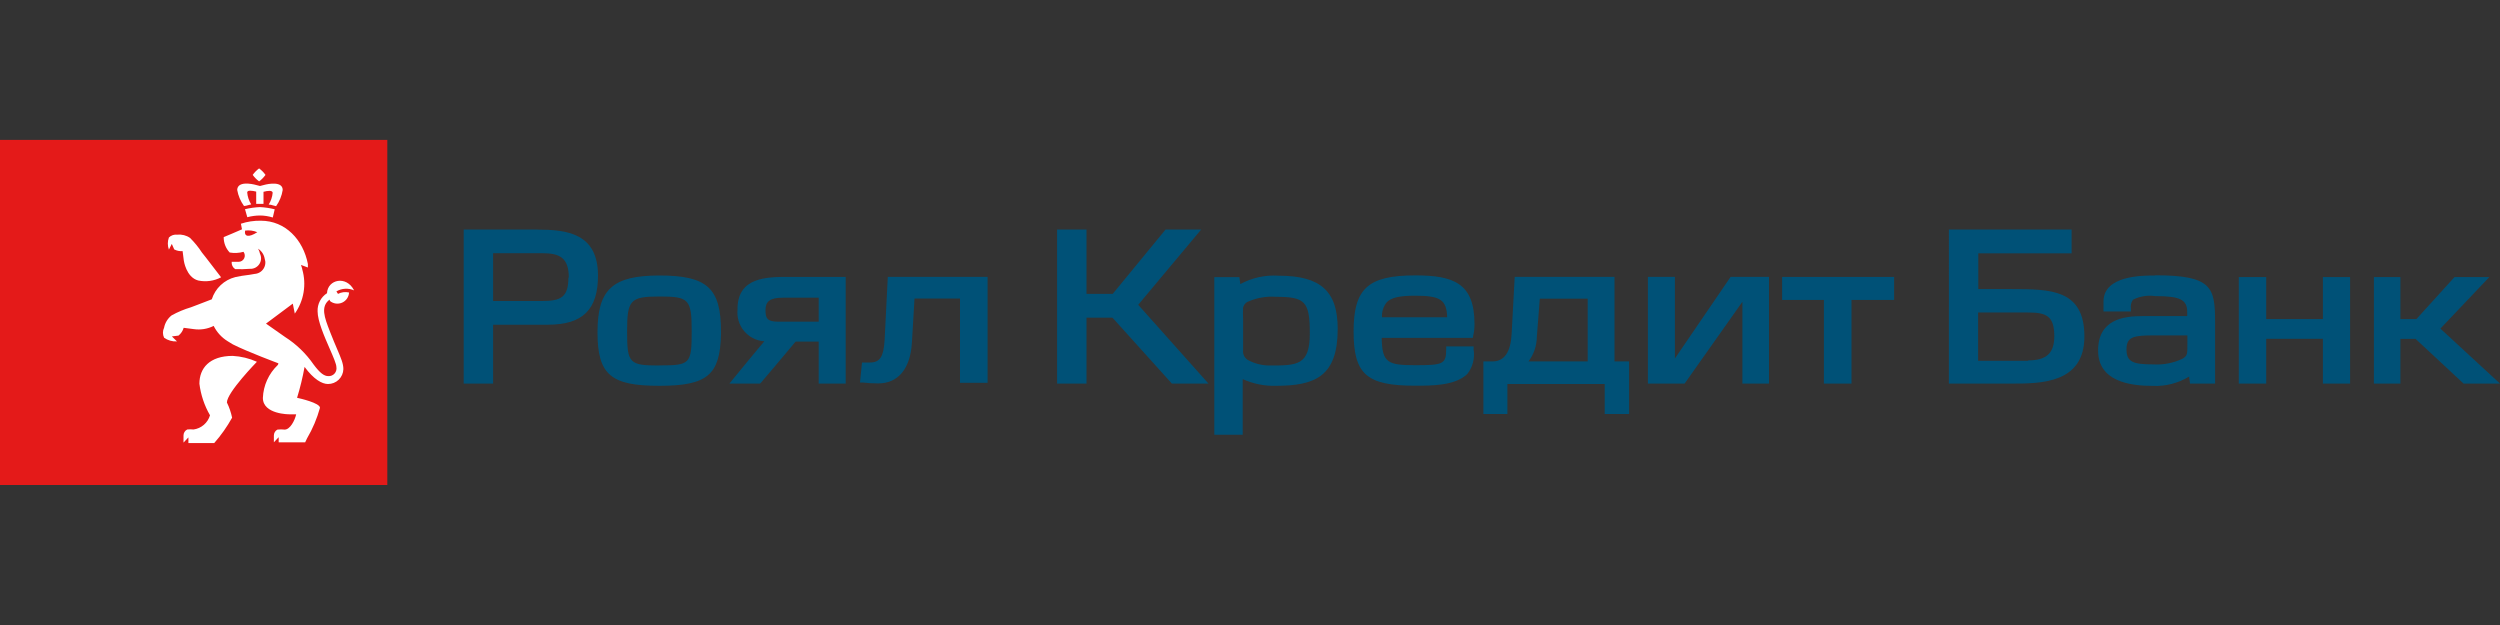 <svg viewBox="0 0 200 50" xmlns="http://www.w3.org/2000/svg">
	<rect x="0" y="0" width="200" height="50" fill="#333333" stroke="none"/>
	<path fill="#E41A19" d="M30.984 11.192H0V38.8h30.984V11.192z"/>
	<path fill="#005177" d="M43 18.36h-5.904v12.328h2.352v-4.712h4.392c2.784 0 4-1.216 4-3.928 0-3.4-2.512-3.68-4.872-3.68l.032-.008zm2.472 3.848c0 1.6-.624 1.872-2.128 1.872h-3.896v-3.824h3.928c1.344 0 2.128.32 2.128 1.944l-.032.008zM93.248 18.36h2.848l-5.04 6.024 5.624 6.304h-2.928L89 25.416h-2.08v5.272h-2.352V18.36h2.352v5.152h2.096l4.232-5.152zm5.976 4.368c.934-.51 1.994-.743 3.056-.672h.008c3.36 0 4.728 1.232 4.728 4.256 0 3.808-1.816 4.552-4.944 4.552-.914.025-1.823-.159-2.656-.536v4.448h-2.272V22.168h2.008l.072.56zm2.856 1.016c-.776-.056-1.554.081-2.264.4v-.008c-.09.047-.17.113-.233.193-.063.08-.109.172-.135.271-.017.306-.017.614 0 .92V28c-.022.156.003.316.071.458.068.142.177.261.313.342.538.292 1.14.444 1.752.44 2.192 0 3.2-.008 3.2-2.56s-.36-2.936-2.704-2.936zm40.488.248h3.344v6.696h2.208v-6.696h3.408v-1.84h-8.96v1.84zM117.96 25.92c.003.315-.032.629-.104.936l-.032.176h-7.288c.032 1.992.48 2.184 2.68 2.184s2.48-.072 2.48-1.264v-.24h2.192v.24c.057.345.041.698-.046 1.037-.086.339-.242.656-.458.931-.968.936-2.808.936-4.168.936-3.872 0-4.928-.896-4.928-4.336 0-3.44 1.152-4.488 4.928-4.488 3.072 0 4.744.624 4.744 3.888zm-2.184-.536c-.048-1.416-.56-1.728-2.568-1.728-1.248 0-1.896.152-2.256.512-.281.341-.421.776-.392 1.216h5.216zm18.216 3.296v-6.528h-2.16v8.536h2.936l4.624-6.544v6.544h2.128v-8.536h-3.072l-4.456 6.528zm-12.816-6.528h7.984v6.76h1.168v4.208h-1.952v-2.4h-7.784v2.4h-1.92v-4.208h.8c.888-.032 1.376-.768 1.456-2.168l.248-4.592zm5.84 6.76v-5.016h-3.832l-.24 3.088c-.012.697-.244 1.372-.664 1.928h4.736zm58.816-3.384h-4.536v-3.36h-2.192v8.52h2.192v-3.584h4.536v3.584h2.176v-8.52h-2.176v3.36zm-27.568-2.4h2.672c3.12 0 5.816.024 5.816 3.792s-3.512 3.768-5.832 3.768h-5.008V18.36h9.816v1.904h-7.464v2.864zm-.016 5.736h4v-.032c1.472 0 2.096-.576 2.096-1.944 0-1.616-.648-1.888-2.096-1.888h-4v3.864zm14.144-6.824c-1.016 0-4.112 0-4.112 2.08v.8h2.192v-.232c-.039-.25.021-.506.168-.712.546-.275 1.163-.376 1.768-.288 1.992 0 2.568.28 2.568 1.264v.336h-3.608c-1.512 0-3.52.288-3.52 2.752s2.512 2.832 4.4 2.832c1.012.041 2.014-.218 2.88-.744l.072.56h2.008V25.8c0-2.808-.232-3.776-4.8-3.776l-.016.016zm2.6 5.464c0 .848 0 .944-.384 1.192-.73.347-1.537.504-2.344.456-1.6 0-2.144-.184-2.144-1.2s.568-1.12 2.192-1.12h2.68v.672zm24.152-5.336l-3.912 4.12 4.768 4.4h-2.912l-3.84-3.576h-1.216v3.576h-2.12v-8.52h2.12v3.36h1.28l3.048-3.36h2.784zM59.085 25.655c-.088-.3-.115-.616-.077-.927H59c0-2.576 2.368-2.576 4.096-2.576h4.56v8.536h-2.16v-3.36H63.648c-.712.872-2.76 3.272-2.76 3.272l-.088.088h-2.448l.32-.392c.004-.004.079-.096.206-.251l.004-.005.001-.001 0-0.0 0-.001c.446-.546 1.505-1.842 2.261-2.735-.313-.021-.618-.105-.896-.247-.279-.142-.526-.34-.726-.581-.2-.241-.349-.52-.437-.821zm6.411-1.839H62.632c-1.096 0-1.392.336-1.392 1.008 0 .672.16.912 1.056.912h3.2v-1.92zM52.752 22.04c-3.746.002-4.952 1.106-4.952 4.544 0 3.44 1.112 4.28 4.96 4.28s4.84-.888 4.92-4.096v-.24c0-3.478-1.102-4.487-4.928-4.488zm-.008 7.2c-2.4 0-2.576-.176-2.576-2.704s.232-2.816 2.592-2.816 2.576.208 2.576 2.808c0 2.6-.136 2.704-2.576 2.704l-.016.008zM69.6 29c.8 0 1.088-.464 1.168-1.784l.256-5.064h7.984v8.472H76.8V23.88h-3.64l-.208 3.528c-.12 2.072-1.088 3.264-2.688 3.264-.414.003-.829-.021-1.24-.072H68.8l.16-1.6h.64z"/>
	<path fill="#fff" d="M21.24 13.992c-.142.199-.315.375-.512.52-.197-.145-.37-.321-.512-.52.142-.199.315-.375.512-.52.197.145.37.321.512.52zm-.16 1.352v.968h-.584v-.984c-.328-.08-.72-.136-.72.072.03.338.14.664.32.952-.087.016-.168.04-.246.062-.116.034-.225.066-.33.066-.277-.382-.463-.823-.544-1.288.032-.712 1.136-.496 1.512-.392l.312.08.312-.08c.368-.104 1.504-.312 1.504.4-.073.467-.254.911-.528 1.296-.064-.011-.13-.031-.2-.052-.123-.037-.254-.076-.393-.076.18-.288.29-.614.32-.952-.032-.208-.4-.16-.736-.072zm.896 1.4c-.385-.097-.779-.156-1.176-.176-.405.017-.806.073-1.2.168l.184.64c.332-.088.673-.134 1.016-.136.347.003.692.057 1.024.16l.152-.656zm-4.84 18.704h-2.072l.008-.024v-.432l-.392.416v-.568c-.001-.1.026-.198.079-.283.052-.085.128-.153.217-.197.167-.02.337-.02.504 0 .306-.042.594-.171.828-.373.234-.202.405-.467.492-.763-.449-.777-.738-1.637-.848-2.528 0-1.232.8-2.224 2.664-2.224.669.036 1.325.196 1.936.472 0 0-2.4 2.456-2.4 3.256.189.386.329.795.416 1.216-.403.727-.883 1.408-1.432 2.032zm9.904-11.936l-.128-.2c.212-.126.452-.198.698-.212.246-.014.492.031.718.132-.616-1.224-2.12-.872-2.168.224-.241.155-.437.37-.569.624-.132.254-.195.538-.183.824 0 .777.534 2.0.966 2.988.293.671.538 1.233.538 1.476.016.092.011.186-.015.276-.026.09-.072.172-.134.242-.062.069-.14.124-.226.159-.086.035-.18.05-.273.044-.328 0-.656-.232-1.176-.928-.606-.878-1.381-1.626-2.28-2.2l-1.528-1.072 2.144-1.6.16.8c.358-.506.598-1.085.701-1.696.104-.611.069-1.237-.101-1.832 0-.046-.029-.134-.059-.223-.017-.051-.034-.102-.045-.145l.552.208v-.28c-.376-1.944-1.8-3.464-3.76-3.464-.543-.011-1.084.07-1.6.24l.088.448c-.216.104-1.464.624-1.464.624-.006.458.166.899.48 1.232.368.064.745.044 1.104-.056.057.073.092.16.101.252.01.092-.006.184-.046.267-.04.083-.102.153-.18.203-.078.05-.168.077-.26.078h-.56c-.012.114.008.229.057.332.05.103.127.191.223.252.395.016.79.008 1.184-.024.146.008.292-.022.423-.088.131-.066.242-.165.323-.287.081-.122.128-.263.138-.409.009-.146-.019-.292-.084-.424-.028-.141-.08-.276-.152-.4.139.089.258.206.349.344.091.138.152.293.179.456.047.133.063.275.046.415-.017.14-.066.274-.144.392-.077.118-.181.216-.303.287-.122.071-.259.113-.399.122-.364.069-.539.09-.703.11-.197.024-.378.046-.849.146-.439.111-.842.333-1.171.644-.329.311-.573.701-.709 1.132l-1.144.44-.528.2c-.537.159-1.055.376-1.544.648-.311.246-.524.595-.6.984-.06.125-.091.262-.091.4 0 .139.031.275.091.4.3.215.664.319 1.032.296l-.408-.4.528-.064c.201-.159.346-.377.416-.624l.8.104c.547.081 1.106-.008 1.6-.256.247.5.63.922 1.104 1.216l.432.264c1.168.592 3.64 1.512 3.64 1.512-.002.049-.018.097-.048.136-.725.689-1.153 1.633-1.192 2.632 0 1.32 2.104 1.312 2.104 1.312h.56c-.112.512-.496 1.224-.92 1.224-.194-.021-.39-.021-.584 0-.086.045-.157.114-.206.197-.049.083-.075.178-.074.275v.544l.384-.408v.408h2.12l.152-.32c.449-.765.795-1.585 1.032-2.44 0-.39-1.621-.753-1.813-.796-.013-.003-.019-.004-.019-.004.249-.811.449-1.637.6-2.472.728.992 1.392 1.368 1.872 1.368.321.002.629-.121.86-.344.23-.223.364-.527.372-.848 0-.435-.181-.859-.498-1.601-.149-.35-.329-.77-.534-1.295l-.058-.15c-.416-1.076-.756-1.956-.014-2.514l.032.112c.134.11.296.18.468.203.172.023.347-.002.505-.072.159-.07.294-.184.392-.327.098-.143.154-.311.162-.484-.3-.07-.615-.03-.888.112zm-7.432-5.064c.331-.045.668-.001.976.128-.696.448-1.064.352-.976-.128zM16.152 20.2l.312.392 1.224 1.592c-.562.297-1.21.388-1.832.256-.968-.256-1.152-1.6-1.152-1.6l-.096-.752c-.233.022-.466-.025-.672-.136l-.192-.44-.232.456c-.114-.313-.114-.655 0-.968.088-.088.196-.153.314-.192.118-.039.243-.05.366-.032.356-.039.714.052 1.008.256.359.353.678.745.952 1.168z"/>
</svg>
